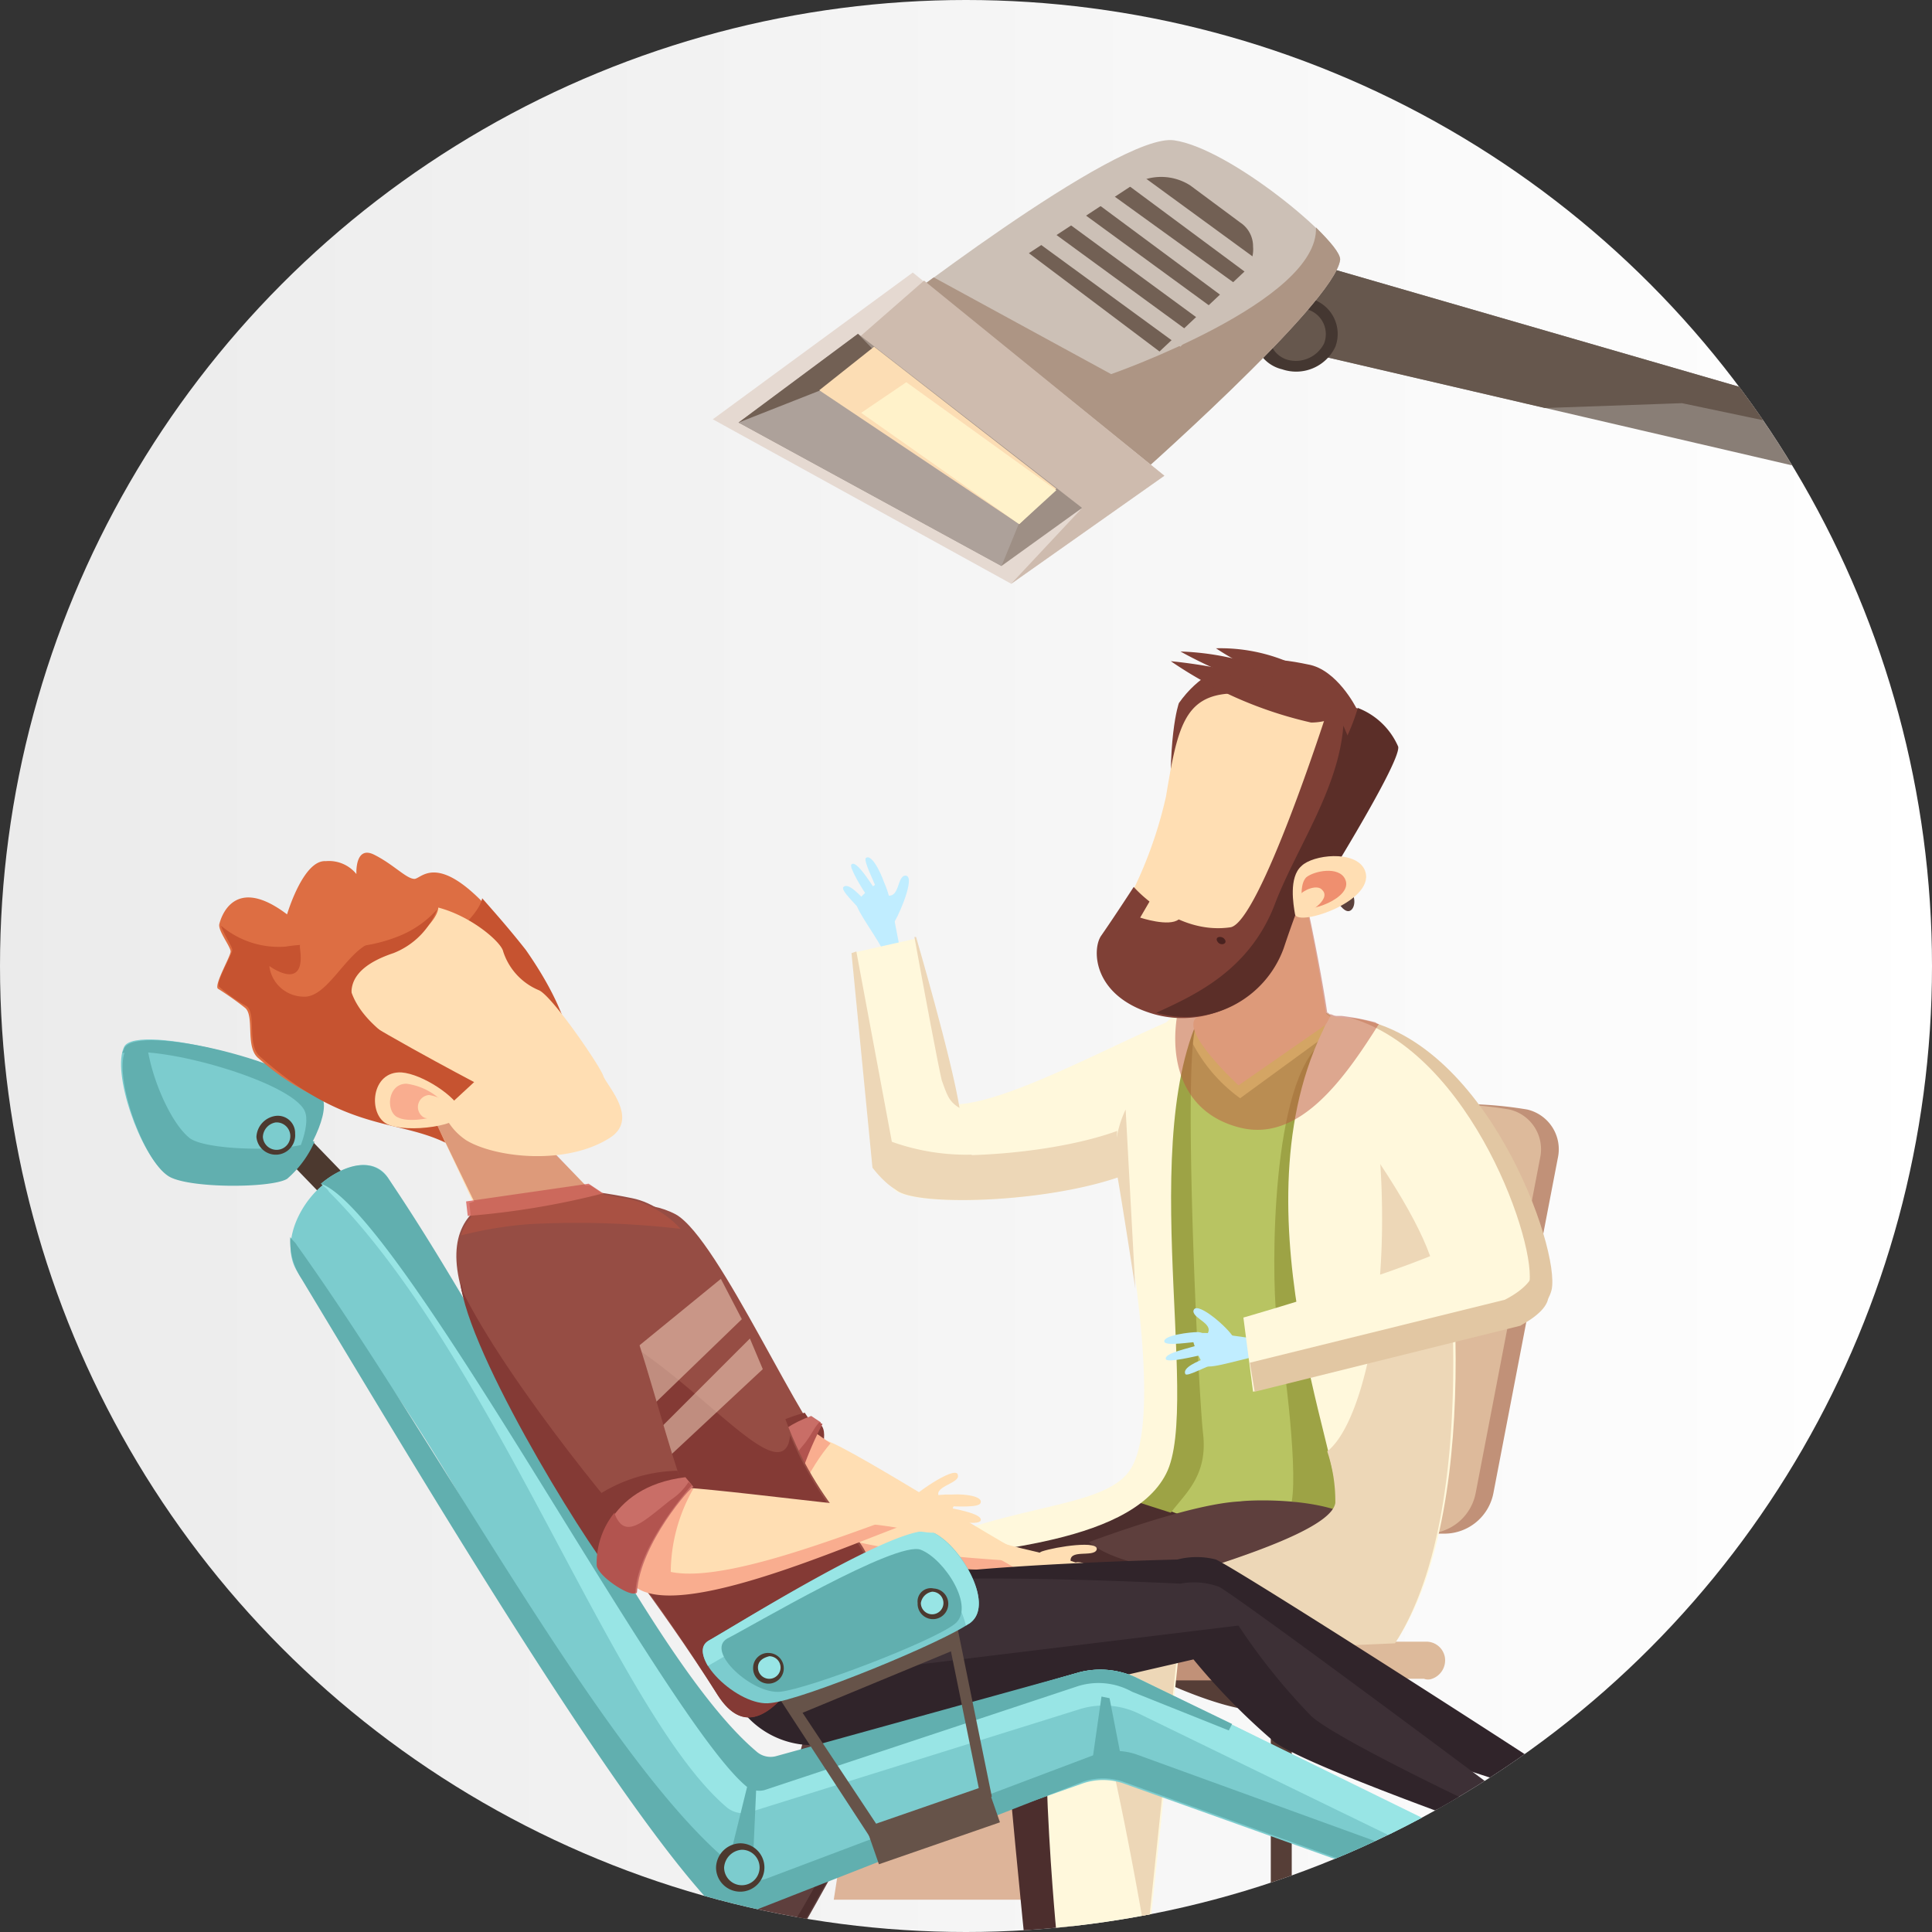 <svg id="dentist" xmlns="http://www.w3.org/2000/svg" xmlns:xlink="http://www.w3.org/1999/xlink" width="116.526" height="116.525" viewBox="0 0 116.526 116.525">
  <rect x="0" y="0" width="116.526" height="116.525" fill="#333333" stroke="none"/>
  <defs>
    <linearGradient id="linear-gradient" x1="0.001" y1="0.5" x2="1" y2="0.5" gradientUnits="objectBoundingBox">
      <stop offset="0" stop-color="#ebebeb"/>
      <stop offset="1" stop-color="#fff"/>
    </linearGradient>
    <clipPath id="clip-path">
      <circle id="Ellipse_1796" data-name="Ellipse 1796" cx="58.263" cy="58.263" r="58.263" transform="translate(0 0)"/>
    </clipPath>
  </defs>
  <circle id="Ellipse_1795" data-name="Ellipse 1795" cx="58.263" cy="58.263" r="58.263" transform="translate(0 0)" fill="url(#linear-gradient)"/>
  <g id="Group_7440" data-name="Group 7440">
    <g id="Group_7439" data-name="Group 7439" clip-path="url(#clip-path)">
      <g id="Group_7426" data-name="Group 7426" transform="translate(42.992 8.447)">
        <path id="Path_46778" data-name="Path 46778" d="M96.8,36.458l49.8,11.575,3.113-2.043L99.329,31.4Z" transform="translate(-66.258 -24.868)" fill="#897e76"/>
        <path id="Path_46779" data-name="Path 46779" d="M96.8,36.458l19.648,4.572,8.268-.292,25,5.252L99.329,31.4Z" transform="translate(-66.258 -24.868)" fill="#66574d"/>
        <path id="Path_46780" data-name="Path 46780" d="M99.1,35.857a2.2,2.2,0,0,0,1.556,2.918,2.613,2.613,0,0,0,3.21-1.362A2.2,2.2,0,0,0,102.31,34.5,2.522,2.522,0,0,0,99.1,35.857Z" transform="translate(-66.317 -24.948)" fill="#443731"/>
        <path id="Path_46781" data-name="Path 46781" d="M100,36.17a1.552,1.552,0,0,0,.973,2.043,1.908,1.908,0,0,0,2.237-.973,1.552,1.552,0,0,0-.973-2.043A1.814,1.814,0,0,0,100,36.17Z" transform="translate(-66.343 -24.97)" fill="#66574d"/>
        <path id="Path_46782" data-name="Path 46782" d="M75.4,35.691S90.087,24.213,93.492,24.7s10.116,6.128,10.019,7.2c-.292,2.626-12.937,13.715-12.937,13.715Z" transform="translate(-65.673 -24.685)" fill="#ccc0b6"/>
        <path id="Path_46783" data-name="Path 46783" d="M102.054,30.1c.195,4.474-12.353,8.851-12.353,8.851L79,33.115c-2.14,1.556-3.5,2.626-3.5,2.626L90.576,45.76s12.645-11.088,12.937-13.715C103.513,31.656,102.929,30.975,102.054,30.1Z" transform="translate(-65.676 -24.833)" fill="#ad9584"/>
        <path id="Path_46784" data-name="Path 46784" d="M65.4,41.751,77.461,32.9,92.635,45.156,83.4,51.673Z" transform="translate(-65.4 -24.909)" fill="#e5d9d1"/>
        <path id="Path_46785" data-name="Path 46785" d="M87.923,47.115,74.5,36.8l3.891-3.4L92.884,45.169l-9.24,6.517Z" transform="translate(-65.649 -24.923)" fill="#cebbae"/>
        <path id="Path_46786" data-name="Path 46786" d="M67,42.05l7.2-5.35L87.72,47.2l-4.863,3.5Z" transform="translate(-65.444 -25.013)" fill="#9e8f85"/>
        <path id="Path_46787" data-name="Path 46787" d="M67,42.05l7.2-5.35,8.268,8.559L80.52,47.3Z" transform="translate(-65.444 -25.013)" fill="#726054"/>
        <path id="Path_46788" data-name="Path 46788" d="M67,42.1l9.143-3.6,8.949,6.809-2.237,5.447Z" transform="translate(-65.444 -25.062)" fill="#ada19a"/>
        <path id="Path_46789" data-name="Path 46789" d="M72,40.126,84.061,48.2,86.3,46.06,75.307,37.5Z" transform="translate(-65.58 -25.035)" fill="#fcddb4"/>
        <path id="Path_46790" data-name="Path 46790" d="M141.9,46.553c-.1,1.07,2.237,2.14,5.252,2.237,3.015.195,5.447-.584,5.544-1.654S150.459,45,147.444,44.9C144.429,44.7,141.9,45.483,141.9,46.553Z" transform="translate(-67.49 -25.236)" fill="#897e76"/>
        <path id="Path_46791" data-name="Path 46791" d="M143.5,46.667c-.1.778,1.556,1.459,3.7,1.556s3.793-.389,3.891-1.167-1.654-1.459-3.7-1.556S143.6,45.889,143.5,46.667Z" transform="translate(-67.534 -25.253)" fill="#564941"/>
        <path id="Path_46792" data-name="Path 46792" d="M145,46.778c0,.486.973.973,2.334.973,1.264.1,2.432-.292,2.432-.778S148.793,46,147.432,46,145,46.292,145,46.778Z" transform="translate(-67.575 -25.267)" fill="#897e76"/>
        <path id="Path_46793" data-name="Path 46793" d="M74.6,41.548l9.532,6.711,2.237-2.043L77.323,39.7Z" transform="translate(-65.651 -25.095)" fill="#fff2ca"/>
        <g id="Group_7425" data-name="Group 7425" transform="translate(19.064 1.571)">
          <path id="Path_46794" data-name="Path 46794" d="M85,31.571,92.879,37.5l4.961-4.669a1.951,1.951,0,0,0,.681-1.654,1.715,1.715,0,0,0-.778-1.459l-3.015-2.237a3.256,3.256,0,0,0-3.5,0Z" transform="translate(-85 -26.318)" fill="#726054"/>
          <path id="Path_46795" data-name="Path 46795" d="M86.181,30.2l-.681.778L94.157,37.3l.681-.778Z" transform="translate(-85.014 -26.407)" fill="#ccc0b6"/>
          <path id="Path_46796" data-name="Path 46796" d="M87.878,28.9l-.778.681L95.854,36l.681-.778Z" transform="translate(-85.057 -26.371)" fill="#ccc0b6"/>
          <path id="Path_46797" data-name="Path 46797" d="M89.481,27.6l-.681.681,8.657,6.42.778-.778Z" transform="translate(-85.104 -26.336)" fill="#ccc0b6"/>
          <path id="Path_46798" data-name="Path 46798" d="M91.181,26.3l-.681.681,8.657,6.42.681-.778Z" transform="translate(-85.15 -26.3)" fill="#ccc0b6"/>
        </g>
        <path id="Path_46799" data-name="Path 46799" d="M131.1,112.284a.689.689,0,1,0,.681-.584A.65.65,0,0,0,131.1,112.284Z" transform="translate(-67.195 -27.063)" fill="#e5d3c7"/>
      </g>
      <g id="Group_7433" data-name="Group 7433" transform="translate(39.199 39.087)">
        <g id="Group_7427" data-name="Group 7427" transform="translate(11.647 12.622)">
          <path id="Path_46800" data-name="Path 46800" d="M75.954,70.7c.486.875.778,3.307,1.07,4.377l-.875.195c-.584-1.264-1.848-2.821-1.848-3.307C74.3,71.769,75.759,70.407,75.954,70.7Z" transform="translate(-73.496 -69.204)" fill="#c0edff"/>
          <path id="Path_46801" data-name="Path 46801" d="M74.569,72.457C74.277,72.068,73.3,71.193,73.5,71c.292-.292.973.486,1.362.875C75.347,72.457,74.569,72.457,74.569,72.457Z" transform="translate(-73.474 -69.211)" fill="#c0edff"/>
          <path id="Path_46802" data-name="Path 46802" d="M75.58,71.144c-.195-.486-.875-1.848-.681-1.945.389-.292,1.07,1.264,1.167,1.751C76.358,71.631,75.58,71.144,75.58,71.144Z" transform="translate(-73.512 -69.163)" fill="#c0edff"/>
          <path id="Path_46803" data-name="Path 46803" d="M76.1,71.467c.875.292.681-1.07,1.167-1.167.681-.1-.195,2.043-.584,2.723S76.1,71.467,76.1,71.467Z" transform="translate(-73.546 -69.194)" fill="#c0edff"/>
          <path id="Path_46804" data-name="Path 46804" d="M74.972,71.544C74.68,71.155,73.8,69.7,74,69.6c.292-.292,1.167,1.167,1.459,1.556C75.847,71.739,74.972,71.544,74.972,71.544Z" transform="translate(-73.487 -69.174)" fill="#c0edff"/>
        </g>
        <path id="Path_46805" data-name="Path 46805" d="M72.9,133.335H88.366L85.058,116.8l-9.629.292Z" transform="translate(-61.812 -57.843)" fill="#ddb499"/>
        <g id="Group_7429" data-name="Group 7429" transform="translate(28.28 27.486)">
          <path id="Path_46806" data-name="Path 46806" d="M94.034,142.567a1.167,1.167,0,1,0-1.167,1.167,1.124,1.124,0,0,0,1.167-1.167Z" transform="translate(-90.606 -86.002)" fill="#563e37"/>
          <path id="Path_46807" data-name="Path 46807" d="M110.534,142.567a1.167,1.167,0,1,0-1.167,1.167,1.183,1.183,0,0,0,1.167-1.167Z" transform="translate(-91.057 -86.002)" fill="#563e37"/>
          <path id="Path_46808" data-name="Path 46808" d="M101.934,142.567a1.167,1.167,0,1,0-1.167,1.167,1.183,1.183,0,0,0,1.167-1.167Z" transform="translate(-90.822 -86.002)" fill="#563e37"/>
          <path id="Path_46809" data-name="Path 46809" d="M100,121.4v17.313l1.264.1V121.4Z" transform="translate(-90.833 -85.455)" fill="#563e37"/>
          <path id="Path_46810" data-name="Path 46810" d="M94.1,141.026h14.2s-4.085-2.626-7.49-2.626C97.407,138.5,94.1,141.026,94.1,141.026Z" transform="translate(-90.671 -85.92)" fill="#563e37"/>
          <path id="Path_46811" data-name="Path 46811" d="M91.9,119.6h17.022a20.584,20.584,0,0,1-9.629,2.432C96.569,122.032,91.9,119.6,91.9,119.6Z" transform="translate(-90.611 -85.406)" fill="#563e37"/>
          <path id="Path_46812" data-name="Path 46812" d="M113.413,107.94a3.018,3.018,0,0,1-2.918,2.432h-8.268a2.738,2.738,0,0,1-2.043-.973,2.6,2.6,0,0,1-.486-2.237l4.085-19.842a2.8,2.8,0,0,1,2.237-2.237,24.055,24.055,0,0,1,9.435-.292,2.461,2.461,0,0,1,1.848,2.918Z" transform="translate(-90.822 -84.445)" fill="#c19178"/>
          <path id="Path_46813" data-name="Path 46813" d="M109.469,120.037a1.18,1.18,0,0,0,.778-1.264,1.133,1.133,0,0,0-1.07-.973H91.572a.947.947,0,0,0-.973.778.992.992,0,0,0,.584,1.167,3.248,3.248,0,0,0,1.459.292h16.341A.674.674,0,0,0,109.469,120.037Z" transform="translate(-90.575 -85.357)" fill="#ddba9b"/>
          <path id="Path_46814" data-name="Path 46814" d="M112.313,107.94a3.018,3.018,0,0,1-2.918,2.432h-8.268a2.738,2.738,0,0,1-2.043-.973,2.6,2.6,0,0,1-.486-2.237l4.085-19.842a2.8,2.8,0,0,1,2.237-2.237,24.055,24.055,0,0,1,9.435-.292,2.461,2.461,0,0,1,1.848,2.918Z" transform="translate(-90.792 -84.445)" fill="#ddba9b"/>
          <g id="Group_7428" data-name="Group 7428" transform="translate(0 32.541)">
            <path id="Path_46815" data-name="Path 46815" d="M109.5,120.2Z" transform="translate(-91.092 -117.963)" fill="#ddca9f"/>
            <path id="Path_46816" data-name="Path 46816" d="M90.6,118.678a.947.947,0,0,1,.973-.778H101.1a.947.947,0,0,0-.973.778.992.992,0,0,0,.584,1.167,3.248,3.248,0,0,0,1.459.292H92.642a3.248,3.248,0,0,1-1.459-.292A.992.992,0,0,1,90.6,118.678Z" transform="translate(-90.575 -117.9)" fill="#c19178"/>
          </g>
        </g>
        <path id="Path_46817" data-name="Path 46817" d="M95.943,78.4c-2.918.292-13.131,6.711-16.438,5.836-2.237-.584-4.377,3.21-2.918,5.155.875,1.264,11.867.875,15.757-1.751C96.429,84.916,101,77.913,95.943,78.4Z" transform="translate(-61.899 -56.792)" fill="#fff8dc"/>
        <path id="Path_46818" data-name="Path 46818" d="M97.5,78.6a16.524,16.524,0,0,1-5.35,6.322c-3.891,2.626-14.59,3.015-15.757,1.848a3.075,3.075,0,0,0,.292,2.626c.875,1.264,11.867.875,15.757-1.751C95.946,85.311,99.74,79.767,97.5,78.6Z" transform="translate(-61.903 -56.798)" fill="#edd7b7"/>
        <path id="Path_46819" data-name="Path 46819" d="M76.389,117.613H93.9c4.377,0,8.268-5.544,7.49-7.295-.584-1.459-6.031-3.891-7.684-2.529a5.027,5.027,0,0,1-3.6,1.167c-4.28.2-14.1,3.988-14.1,3.988Z" transform="translate(-61.896 -57.585)" fill="#4c2e2d"/>
        <path id="Path_46820" data-name="Path 46820" d="M66.655,143.746H61.5s3.793-2.432,4.766-1.848S66.655,143.746,66.655,143.746Z" transform="translate(-61.5 -58.526)" fill="#ddc4ab"/>
        <path id="Path_46821" data-name="Path 46821" d="M72.714,117.282c.389-.973,2.723-4.572,3.307-4.182s1.654,7.295.973,9.921-10.116,18.772-10.116,18.772L66.1,141.6C66,141.6,72.033,119.032,72.714,117.282Z" transform="translate(-61.626 -57.741)" fill="#5e3f3d"/>
        <path id="Path_46822" data-name="Path 46822" d="M105.117,114.454c2.432,1.556,7.879-18.772,2.14-31.32-1.556-3.5-8.462-8.365-12.645-4.474-1.751,1.654-4.28,4.377-2.14,14.4C95,104.824,91.5,108.034,91.5,108.034a63.057,63.057,0,0,1,13.617,6.42Z" transform="translate(-62.32 -56.761)" fill="#b8c462"/>
        <path id="Path_46823" data-name="Path 46823" d="M101.27,108.335c.389-2.237-.584-9.435-.875-10.8S99.811,84.5,102.632,81.1c0,0,3.5,25.192,2.043,28.013Z" transform="translate(-62.558 -56.867)" fill="#9da345"/>
        <path id="Path_46824" data-name="Path 46824" d="M94.7,79.673a9.487,9.487,0,0,0,3.307,4.28l6.128-4.474L101.7,78.7Z" transform="translate(-62.407 -56.801)" fill="#ecf487"/>
        <path id="Path_46825" data-name="Path 46825" d="M93.732,108.972c.875-1.167,2.237-2.237,1.945-4.766S94.413,81.251,95.288,79.5c0,0-1.751-.1-2.14,3.5s.389,20.037-.195,21.593a39.492,39.492,0,0,1-1.654,3.6Z" transform="translate(-62.314 -56.823)" fill="#9da345"/>
        <path id="Path_46826" data-name="Path 46826" d="M76.1,112.027c5.155-.778,14.687-1.07,16.925-5.447,2.237-4.28-2.237-21.885,2.918-29.18,0,0-7.3,2.723-5.642,11.867s1.848,15.076.584,17.022C89.231,108.914,82.617,108.233,76.1,112.027Z" transform="translate(-61.899 -56.766)" fill="#fff8dc"/>
        <path id="Path_46827" data-name="Path 46827" d="M97.923,83.143l5.739-3.988s-4.085-3.5-8.268-.1C94.324,79.836,97.923,83.143,97.923,83.143Z" transform="translate(-62.421 -56.77)" fill="#ffdeb3"/>
        <path id="Path_46828" data-name="Path 46828" d="M103.322,78.945s-1.167-8.17-2.821-12.645L97,67.564v10.6Z" transform="translate(-62.47 -56.462)" fill="#ffdeb3"/>
        <path id="Path_46829" data-name="Path 46829" d="M85.484,117.269h15.757a4.714,4.714,0,0,0,4.572-5.933c-1.07-2.626-7.49-2.334-8.073-2.237-3.988.195-12.839,3.891-12.839,3.891Z" transform="translate(-62.139 -57.631)" fill="#5e3f3d"/>
        <path id="Path_46830" data-name="Path 46830" d="M88.585,111.6c1.556,1.362,5.642,2.14,10.408,1.751a30.027,30.027,0,0,0,7-1.556c.486,1.945-.778,6.031-4.669,6.031H84.986l-.486-4.669C84.6,113.156,86.348,112.378,88.585,111.6Z" transform="translate(-62.129 -57.701)" fill="#4c2e2d"/>
        <path id="Path_46831" data-name="Path 46831" d="M83.1,117.282c.1-.973,1.07-4.572,1.751-4.182.778.389,4.28,7.295,4.572,9.921.195,2.626-3.21,18.772-3.21,18.772l-.875-.2C85.24,141.6,83,119.032,83.1,117.282Z" transform="translate(-62.09 -57.741)" fill="#4c2e2d"/>
        <path id="Path_46832" data-name="Path 46832" d="M74,75.075l1.654,12.742s.681,1.556,1.654,1.654,3.5-.973,3.7-2.043S77.891,74.2,77.891,74.2Z" transform="translate(-61.842 -56.678)" fill="#fff8dc"/>
        <path id="Path_46833" data-name="Path 46833" d="M94.075,117.42l-1.848,17.508-5.544-.681s-1.751-18.189.584-19.259,15.952-4.182,16.341-6.614S97.09,89.991,103.218,79c0,0,4.182.584,5.836,5.933,1.654,5.447,3.5,23.344-1.751,31.612Z" transform="translate(-62.171 -56.809)" fill="#fff8dc"/>
        <path id="Path_46834" data-name="Path 46834" d="M108.988,84.944a8.763,8.763,0,0,0-4.474-5.544c1.167,2.626,1.848,6.906,1.848,11.866,0,6.809-1.459,12.547-3.307,14.006a9.475,9.475,0,0,1,.486,3.113c-.389,2.432-14.006,5.544-16.341,6.614,2.14,2.821,4.961,19.94,4.961,19.94l1.848-17.508,13.131-.584C112.49,108.58,110.544,90.294,108.988,84.944Z" transform="translate(-62.202 -56.82)" fill="#edd7b7"/>
        <path id="Path_46835" data-name="Path 46835" d="M116.525,95.441c.681-2.432-3.7-15.854-12.256-16.341-1.654-.1-1.654,3.015,1.362,7.295s4.474,7.295,4.474,9.046C110.1,96.8,115.649,98.456,116.525,95.441Z" transform="translate(-62.638 -56.812)" fill="#fff8dc"/>
        <g id="Group_7430" data-name="Group 7430" transform="translate(31.024 39.814)">
          <path id="Path_46836" data-name="Path 46836" d="M95.2,98.7c.973-.195,3.307.292,4.474.389l-.1.875c-1.362.195-3.21.875-3.7.681C95.685,100.547,94.906,98.8,95.2,98.7Z" transform="translate(-93.443 -97.16)" fill="#c0edff"/>
          <path id="Path_46837" data-name="Path 46837" d="M96.45,100.587c-.486.1-1.654.778-1.751.584-.195-.389.778-.778,1.264-.973C96.742,99.906,96.45,100.587,96.45,100.587Z" transform="translate(-93.431 -97.201)" fill="#c0edff"/>
          <path id="Path_46838" data-name="Path 46838" d="M95.54,99.184c-.486,0-2.043.292-2.14,0-.1-.389,1.556-.584,2.043-.584C96.221,98.7,95.54,99.184,95.54,99.184Z" transform="translate(-93.396 -97.159)" fill="#c0edff"/>
          <path id="Path_46839" data-name="Path 46839" d="M95.978,98.754c.584-.681-.778-.973-.778-1.459.1-.681,1.848.778,2.334,1.459C98.118,99.338,95.978,98.754,95.978,98.754Z" transform="translate(-93.445 -97.118)" fill="#c0edff"/>
          <path id="Path_46840" data-name="Path 46840" d="M95.737,99.983c-.486.1-2.043.486-2.237.292-.195-.389,1.459-.681,1.945-.875C96.223,99.2,95.737,99.983,95.737,99.983Z" transform="translate(-93.398 -97.18)" fill="#c0edff"/>
        </g>
        <path id="Path_46841" data-name="Path 46841" d="M98.884,102.03l15.757-4.28s1.945-.875,1.751-1.945-3.7-4.182-4.474-3.21c-1.07,1.362-13.617,4.961-13.617,4.961Z" transform="translate(-62.506 -57.176)" fill="#fff8dc"/>
        <g id="Group_7431" data-name="Group 7431" transform="translate(12.158 17.425)">
          <path id="Path_46842" data-name="Path 46842" d="M80.623,84.41C80.137,81.395,78,74.1,78,74.1h-.1c.584,3.21,1.459,7.879,1.654,8.657C79.845,83.535,79.943,84.021,80.623,84.41Z" transform="translate(-74.107 -74.1)" fill="#edd7b7"/>
          <path id="Path_46843" data-name="Path 46843" d="M81.2,87.256a13.4,13.4,0,0,1-4.766-.778L74.292,75,74,75.1l1.264,12.936s1.07,1.459,2.043,1.556S83.24,88.131,81.2,87.256Z" transform="translate(-74 -74.125)" fill="#edd7b7"/>
        </g>
        <path id="Path_46844" data-name="Path 46844" d="M91.566,95.6l-.584-10.8a6.371,6.371,0,0,0-.486,4.085C90.885,91.122,91.566,95.6,91.566,95.6Z" transform="translate(-62.289 -56.968)" fill="#edd7b7"/>
        <path id="Path_46845" data-name="Path 46845" d="M76.021,113.1c-.195-.195-.681.195-1.07.778,1.167,1.654,1.556,4.669.292,9.435-1.654,6.225-5.642,13.52-8.462,15.465-.486,1.654-.681,2.723-.681,2.723l.778.2s9.338-16.146,10.116-18.772C77.675,120.394,76.6,113.585,76.021,113.1Z" transform="translate(-61.626 -57.74)" fill="#4c2e2d"/>
        <path id="Path_46846" data-name="Path 46846" d="M116.694,96.162a4.959,4.959,0,0,0-.875-1.362c-.1.973-1.751,1.751-1.751,1.751L98.7,100.344l.292,1.751,16.049-3.988C114.944,98.107,116.889,97.232,116.694,96.162Z" transform="translate(-62.517 -57.241)" fill="#e2c7a3"/>
        <path id="Path_46847" data-name="Path 46847" d="M104.9,79.1c7.392,2.14,11.38,13.909,10.8,16.146-.389,1.459-1.945,1.751-3.4,1.654,1.848.584,4.28.486,4.766-1.362C117.642,93.106,113.07,80.073,104.9,79.1Z" transform="translate(-62.686 -56.812)" fill="#e2c7a3"/>
        <path id="Path_46848" data-name="Path 46848" d="M97.893,85.438c3.6.973,6.322-2.821,8.462-6.225a.34.34,0,0,1-.195-.1h0a15.1,15.1,0,0,0-2.043-.389h-.292c-.195,0-.292-.1-.389-.1s-.1-.1-.195-.1C103.048,77.17,102.27,72.7,101.3,69a20.341,20.341,0,0,0-4.28,3.307V77.17c-.195.1-.486.1-.681.195a.209.209,0,0,1,.2-.195A8.594,8.594,0,0,0,94.2,78.629C93.71,81.547,94.586,84.563,97.893,85.438Z" transform="translate(-62.39 -56.536)" fill="#bc5642" opacity="0.5"/>
        <g id="Group_7432" data-name="Group 7432" transform="translate(26.952)">
          <path id="Path_46849" data-name="Path 46849" d="M102.165,71.781s5.447-8.559,5.252-9.629c-.195-.973-1.945-2.237-2.432-2.334,0,0-1.167-2.334-2.918-2.626-1.848-.389-5.447-.973-7.781,2.334,0,0-.778,2.14-.389,7.879C94.189,73.046,102.165,71.781,102.165,71.781Z" transform="translate(-89.335 -56.205)" fill="#7f4036"/>
          <path id="Path_46850" data-name="Path 46850" d="M103.94,62.623a13.52,13.52,0,0,0,1.167-2.723,4.353,4.353,0,0,1,2.432,2.334c.195.973-5.252,9.629-5.252,9.629s-5.544.875-7.587-2.043C97.813,69.724,101.606,67,103.94,62.623Z" transform="translate(-89.36 -56.287)" fill="#5b2e28"/>
          <path id="Path_46851" data-name="Path 46851" d="M90.2,73.1a25.8,25.8,0,0,0,3.21-7.879C94.091,61.139,94.48,59.1,97.4,59c3.015-.1,7.3-.389,5.933,5.641S96.62,76.312,96.62,76.312Z" transform="translate(-89.237 -56.262)" fill="#ffdeb3"/>
          <path id="Path_46852" data-name="Path 46852" d="M91.437,70.7s-1.07,1.654-1.945,2.918c-.584.778-.584,3.7,3.21,4.766a6.267,6.267,0,0,0,7.587-3.988c.973-2.626,2.14-5.739,2.626-5.739.584,0,1.654-5.35,1.654-5.35L103.11,60.1s-4.085,12.742-5.836,13.034C93.966,73.62,91.437,70.7,91.437,70.7Z" transform="translate(-89.21 -56.293)" fill="#7f4036"/>
          <path id="Path_46853" data-name="Path 46853" d="M100,71.894c1.264-3.4,3.891-7,4.182-10.894l.875,2.043s-1.264,5.739-1.848,5.739-1.751,3.015-2.626,5.641a6.293,6.293,0,0,1-7.683,3.89C95.234,77.243,98.444,75.784,100,71.894Z" transform="translate(-89.31 -56.317)" fill="#5b2e28"/>
          <path id="Path_46854" data-name="Path 46854" d="M102.262,60.7A24.517,24.517,0,0,1,93.8,57a31.083,31.083,0,0,1,7.879,1.848C105.18,60.307,103.138,60.7,102.262,60.7Z" transform="translate(-89.335 -56.208)" fill="#7f4036"/>
          <path id="Path_46855" data-name="Path 46855" d="M103.154,59.415A26.7,26.7,0,0,1,94.4,56.4a16.322,16.322,0,0,1,5.544,1.167C103.543,58.734,104.029,59.415,103.154,59.415Z" transform="translate(-89.351 -56.192)" fill="#7f4036"/>
          <path id="Path_46856" data-name="Path 46856" d="M103.506,58.826A16.76,16.76,0,0,1,96.6,56.2a10.521,10.521,0,0,1,4.474.875C103.992,58.242,104.284,58.826,103.506,58.826Z" transform="translate(-89.411 -56.186)" fill="#7f4036"/>
          <path id="Path_46857" data-name="Path 46857" d="M95.013,67.4,91.9,72.75s1.751.584,2.334.1C94.818,72.263,95.013,67.4,95.013,67.4Z" transform="translate(-89.283 -56.492)" fill="#ffdeb3"/>
          <path id="Path_46858" data-name="Path 46858" d="M104.2,71.983s.292.486.584.486.486-.486.292-.973C105.075,71.01,104.2,71.983,104.2,71.983Z" transform="translate(-89.619 -56.601)" fill="#5b413c"/>
          <path id="Path_46859" data-name="Path 46859" d="M101.5,72.6c.195.778,5.058-.875,4.182-2.723-.584-1.167-3.113-.875-3.793-.195C101.107,70.364,101.4,72.018,101.5,72.6Z" transform="translate(-89.542 -56.538)" fill="#ffdeb3"/>
          <path id="Path_46860" data-name="Path 46860" d="M102,72.14c.1.486,3.113-.486,2.529-1.654-.389-.778-1.848-.486-2.334-.1C101.8,70.778,101.9,71.751,102,72.14Z" transform="translate(-89.557 -56.563)" fill="#ef8f6f"/>
          <path id="Path_46861" data-name="Path 46861" d="M101.993,72.557c.1.195,1.751-.778,1.167-1.362-.292-.389-1.167,0-1.362.292S101.9,72.363,101.993,72.557Z" transform="translate(-89.552 -56.592)" fill="#ffdeb3"/>
          <path id="Path_46862" data-name="Path 46862" d="M96.7,74.392c.195.292.681.1.389-.195C96.893,74,96.5,74.1,96.7,74.392Z" transform="translate(-89.413 -56.675)" fill="#49221f"/>
        </g>
        <path id="Path_46863" data-name="Path 46863" d="M86.155,143.746H81s3.793-2.432,4.766-1.848C86.836,142.481,86.155,143.746,86.155,143.746Z" transform="translate(-62.033 -58.526)" fill="#ddc4ab"/>
      </g>
      <g id="Group_7438" data-name="Group 7438" transform="translate(7.299 51.432)">
        <g id="Group_7435" data-name="Group 7435" transform="translate(25.673 21.242)">
          <path id="Path_46864" data-name="Path 46864" d="M72.167,105.661c.195-.681.1-1.264-.195-1.362s-.681.389-.875,1.07-.1,1.264.195,1.362C71.681,106.731,72.07,106.245,72.167,105.661Z" transform="translate(-55.533 -91.087)" fill="#843a35"/>
          <path id="Path_46865" data-name="Path 46865" d="M70.967,110.461c.195-.681.1-1.264-.195-1.362s-.681.389-.875,1.07-.1,1.264.195,1.362S70.773,111.142,70.967,110.461Z" transform="translate(-55.5 -91.218)" fill="#843a35"/>
          <path id="Path_46866" data-name="Path 46866" d="M62.881,91.284c2.626,1.459,7.781,13.423,9.629,14.687,1.945,1.362-2.723,4.863-4.085,4.182S55.392,98,55.1,94.2C55,92.548,59.38,89.436,62.881,91.284Z" transform="translate(-55.098 -90.716)" fill="#964d44"/>
          <path id="Path_46867" data-name="Path 46867" d="M66,106.713a9.909,9.909,0,0,1,4.961-3.113l.389.584-3.015,4.085Z" transform="translate(-55.396 -91.068)" fill="#843a35"/>
          <path id="Path_46868" data-name="Path 46868" d="M70.282,108.534c-1.264-.486-10.991-8.073-14.882-13.034,1.945,4.572,11.867,14.493,13.034,15.174,1.07.584,4.28-1.848,4.474-3.5C72.033,108.145,70.963,108.825,70.282,108.534Z" transform="translate(-55.107 -90.847)" fill="#843a35"/>
          <path id="Path_46869" data-name="Path 46869" d="M72.278,105.3c-1.945-.778-5.642,1.362-3.891,4.572,1.751,3.307,14.493,3.113,17.411,3.5l-.486-.681C83.95,112.3,74.223,105.976,72.278,105.3Z" transform="translate(-55.449 -91.11)" fill="#ffdeb3"/>
          <path id="Path_46870" data-name="Path 46870" d="M69.741,109.188a3.04,3.04,0,0,1,.875-3.988c-1.848.389-3.891,2.237-2.529,4.766,1.751,3.307,14.785,3.015,17.605,3.4l-.486-.681C80.635,112.4,71.2,111.911,69.741,109.188Z" transform="translate(-55.441 -91.112)" fill="#f9ad8f"/>
          <path id="Path_46871" data-name="Path 46871" d="M70.245,110.441c-.195-.875,1.07-3.5,2.334-4.961l-.973-.681L68.3,109.177Z" transform="translate(-55.459 -91.101)" fill="#f9ad8f"/>
          <path id="Path_46872" data-name="Path 46872" d="M70.121,111.29c.1.486-2.334-.292-2.626-1.07-.389-.681-.584-4.766,3.891-6.42l.584.389C71.969,104.286,69.635,108.372,70.121,111.29Z" transform="translate(-55.432 -91.074)" fill="#c96e67"/>
          <path id="Path_46873" data-name="Path 46873" d="M71,105.464c-1.07,1.264-1.751,2.529-2.626,2.043a1,1,0,0,1-.486-.584,4.574,4.574,0,0,0-.292,3.307c.389.681,2.723,1.556,2.626,1.07-.389-2.918,1.848-7,1.848-7l-.195-.1C71.583,104.492,71.388,104.978,71,105.464Z" transform="translate(-55.435 -91.085)" fill="#b2544f"/>
          <g id="Group_7434" data-name="Group 7434" transform="translate(27.139 20.41)">
            <path id="Path_46874" data-name="Path 46874" d="M88.447,113.159c-.973-.584-3.891-1.07-5.058-1.459l-.389.875c1.459.681,3.113,2.14,3.7,2.237C86.793,114.813,88.739,113.354,88.447,113.159Z" transform="translate(-83 -111.7)" fill="#ffdeb3"/>
            <path id="Path_46875" data-name="Path 46875" d="M86.4,114.687c.486.292,1.556,1.264,1.751,1.07.389-.292-.584-.973-1.07-1.362C86.5,113.909,86.4,114.687,86.4,114.687Z" transform="translate(-83.093 -111.769)" fill="#ffdeb3"/>
            <path id="Path_46876" data-name="Path 46876" d="M87.9,113.483c.486.195,1.751.973,1.945.681.389-.389-1.07-1.07-1.556-1.264C87.41,112.7,87.9,113.483,87.9,113.483Z" transform="translate(-83.13 -111.732)" fill="#ffdeb3"/>
            <path id="Path_46877" data-name="Path 46877" d="M87.546,112.87c-.195-.875,1.362-.292,1.556-.778.195-.584-2.432-.195-3.307.1C84.92,112.578,87.546,112.87,87.546,112.87Z" transform="translate(-83.071 -111.702)" fill="#ffdeb3"/>
            <path id="Path_46878" data-name="Path 46878" d="M87.3,114.185c.486.292,1.751,1.264,1.945,1.07.389-.292-.875-1.167-1.362-1.459C87.2,113.31,87.3,114.185,87.3,114.185Z" transform="translate(-83.117 -111.753)" fill="#ffdeb3"/>
          </g>
        </g>
        <rect id="Rectangle_3995" data-name="Rectangle 3995" width="1.848" height="5.544" transform="matrix(0.719, -0.695, 0.695, 0.719, 8.962, 17.399)" fill="#4c392f"/>
        <path id="Path_46879" data-name="Path 46879" d="M31.424,88.572c1.07.778,6.225.778,7.2.195,1.07-.584,2.529-3.6,1.945-4.766-.875-2.043-10.894-4.572-11.672-3.113C28.116,82.444,29.867,87.4,31.424,88.572Z" transform="translate(-28.704 -69.194)" fill="#7cccce"/>
        <path id="Path_46880" data-name="Path 46880" d="M40.083,86.631c-.875.584-6.031.584-7.2-.195-1.167-.875-2.432-3.793-2.626-5.836-.681,0-1.167.195-1.264.486-.778,1.459.973,6.517,2.529,7.587,1.07.778,6.225.778,7.2.195a6.315,6.315,0,0,0,1.654-2.237C40.18,86.533,40.083,86.631,40.083,86.631Z" transform="translate(-28.706 -69.198)" fill="#61afaf"/>
        <path id="Path_46881" data-name="Path 46881" d="M40.861,84c-.875-2.043-11.186-4.572-11.964-3.015,0,.1-.1.195-.1.292,2.432-.486,10.213,1.751,10.991,3.5.389.875-.486,3.015-1.362,4.085.1,0,.1,0,.195-.1C39.6,88.184,41.347,85.072,40.861,84Z" transform="translate(-28.706 -69.195)" fill="#61afaf"/>
        <path id="Path_46882" data-name="Path 46882" d="M37.1,86.464a1.171,1.171,0,0,0,2.334-.2,1.044,1.044,0,0,0-1.167-1.07A1.343,1.343,0,0,0,37.1,86.464Z" transform="translate(-28.933 -69.323)" fill="#4c392f"/>
        <path id="Path_46883" data-name="Path 46883" d="M37.5,86.475a.828.828,0,1,0,.778-.875.922.922,0,0,0-.778.875Z" transform="translate(-28.944 -69.335)" fill="#7cccce"/>
        <path id="Path_46884" data-name="Path 46884" d="M51.527,86.5c-3.5-2.626-8.462,0-14.4-5.252-.778-.681-.195-2.529-.778-3.015A19.047,19.047,0,0,0,34.7,77.07c-.2-.292.778-1.945.778-2.237s-.778-1.264-.681-1.654.875-3.015,4.085-.584c0,0,.973-3.307,2.334-3.21a2.129,2.129,0,0,1,1.848.778s-.1-1.751,1.07-1.167,1.945,1.459,2.432,1.459,1.751-2.334,6.614,4.474C61.253,86.407,51.818,86.7,51.527,86.5Z" transform="translate(-28.867 -68.878)" fill="#dd6e43"/>
        <path id="Path_46885" data-name="Path 46885" d="M50.653,71.7c-.195.973-1.654,2.043-2.237,2.918-2.529,3.4-4.28-.875-9.629,0A5.385,5.385,0,0,1,34.9,73.354c.1.389.681,1.264.681,1.459,0,.292-1.07,2.043-.778,2.237a9.27,9.27,0,0,0,1.654,1.167c.584.486,0,2.334.778,3.015,5.933,5.252,9.046,3.4,12.547,6.031.389.292,11.38-1.167,3.5-12.45C52.209,73.451,51.334,72.478,50.653,71.7Z" transform="translate(-28.869 -68.955)" fill="#c65330"/>
        <path id="Path_46886" data-name="Path 46886" d="M95.774,112.7a4.671,4.671,0,0,0-2.334,0c-4.182.1-14.2.486-17.8,1.362-.681.195-9.727,3.4-9.24,5.739.486,1.848,2.821,4.474,7.392,3.015l21.01-6.128a46.659,46.659,0,0,0,5.252,4.669c2.237,1.459,17.411,6.128,17.411,6.128l.195-.875C117.854,126.6,97.428,113.474,95.774,112.7Z" transform="translate(-29.733 -70.071)" fill="#30242a"/>
        <path id="Path_46887" data-name="Path 46887" d="M95.961,114.386a4.379,4.379,0,0,0-2.334-.195c-4.182-.195-14.3-.584-17.9,0-.681.1-10.019,2.626-9.629,5.058.292,1.848,2.432,4.669,7.2,3.6l21.5-4.474a41.128,41.128,0,0,0,4.961,5.058c2.14,1.654,17.022,7.392,17.022,7.392l.292-.875C117.068,129.851,97.517,115.261,95.961,114.386Z" transform="translate(-29.725 -70.108)" fill="#3d3036"/>
        <path id="Path_46888" data-name="Path 46888" d="M101.5,122.244a37.542,37.542,0,0,1-4.377-5.447L74.757,119.52a5.364,5.364,0,0,1-5.836-2.821c-1.654.778-2.918,1.751-2.821,2.626a5.369,5.369,0,0,0,6.809,4.474l21.5-4.961a39.55,39.55,0,0,0,4.863,4.961c2.14,1.654,17.411,6.906,17.411,6.906l.195-.584C113.08,128.469,103.061,123.7,101.5,122.244Z" transform="translate(-29.725 -70.185)" fill="#30242a"/>
        <path id="Path_46889" data-name="Path 46889" d="M65.257,120.242c-7.392-11.575-13.423-16.535-15.466-24.511-1.751-6.42,4.669-6.614,10.31-5.447,2.432.486,5.642,3.5,9.24,13.325,2.237,6.128,5.933,7.781,4.766,9.143C71.871,115.476,68.37,125.106,65.257,120.242Z" transform="translate(-29.272 -69.448)" fill="#964d44"/>
        <path id="Path_46890" data-name="Path 46890" d="M69.642,104.74a4.213,4.213,0,0,1-.1.486c-.973,2.626-6.614-5.252-12.256-7.392-3.4-1.264-7.781-3.21-7.49-1.945,2.14,7.976,8.17,12.839,15.466,24.511,3.113,4.863,6.614-4.669,8.754-7.392C75.089,111.646,71.879,110.187,69.642,104.74Z" transform="translate(-29.28 -69.605)" fill="#843a35"/>
        <path id="Path_46891" data-name="Path 46891" d="M59.9,100.066,65.736,95.3,67,97.732l-5.836,5.641Z" transform="translate(-29.556 -69.6)" fill="#fce1ca" opacity="0.5"/>
        <path id="Path_46892" data-name="Path 46892" d="M62,104.544,67.544,99l.778,1.848-5.739,5.35Z" transform="translate(-29.614 -69.701)" fill="#fce1ca" opacity="0.5"/>
        <path id="Path_46893" data-name="Path 46893" d="M47.2,83.4l3.5,7.49,6.906-1.167L52.55,84.567Z" transform="translate(-29.209 -69.275)" fill="#ffdeb3"/>
        <g id="Group_7436" data-name="Group 7436" transform="translate(10.191 18.834)">
          <path id="Path_46894" data-name="Path 46894" d="M39.979,95.119c9.629,9.629,17.216,30.25,24.706,36.767a2.409,2.409,0,0,0,2.723.584l19.551-6.906a3.76,3.76,0,0,1,2.529,0l25.29,9.046a.933.933,0,0,0,.875-.2,2.256,2.256,0,0,0,.584-1.945,1.241,1.241,0,0,0-.486-.681L90.169,119.144a5.113,5.113,0,0,0-3.4-.292L68.575,124.1a1.278,1.278,0,0,1-1.167-.292c-6.225-5.252-16.146-22.177-22.858-34.141C42.6,86.267,37.255,92.4,39.979,95.119Z" transform="translate(-39.182 -88.252)" fill="#7cccce"/>
          <path id="Path_46895" data-name="Path 46895" d="M90.265,123.923a3.76,3.76,0,0,0-2.529,0l-19.843,7.49c-1.167.389-1.459-.292-2.432-1.167-7.587-6.517-17.314-25.1-25.873-37.059-.1-.195-.292-.292-.389-.486a4.156,4.156,0,0,0,.681,2.529c6.517,10.8,18.092,30.347,24.414,37.35a3.106,3.106,0,0,0,3.307.584l19.356-7.587a3.76,3.76,0,0,1,2.529,0l25.29,9.046a.933.933,0,0,0,.875-.2,2.319,2.319,0,0,0,.584-1.07Z" transform="translate(-39.181 -88.362)" fill="#61afaf"/>
          <path id="Path_46896" data-name="Path 46896" d="M41.586,89.855C51.6,99.873,58.9,121.369,65.611,127.01a1.548,1.548,0,0,0,1.264.292l19.94-6.225a4.872,4.872,0,0,1,3.7.292L115.9,133.722a2.339,2.339,0,0,0,.195-1.459,1.24,1.24,0,0,0-.486-.681L90.22,119.132a5.113,5.113,0,0,0-3.4-.292l-18.189,5.252a1.278,1.278,0,0,1-1.167-.292C61.239,118.548,52,100.456,45.19,89.076c-.875-1.459-2.821-.778-4.085.292C41.295,89.563,41.489,89.66,41.586,89.855Z" transform="translate(-39.233 -88.24)" fill="#98e5e5"/>
          <path id="Path_46897" data-name="Path 46897" d="M96.056,121.953l-5.836-2.821a5.113,5.113,0,0,0-3.4-.292L68.529,123.9a1.278,1.278,0,0,1-1.167-.292c-6.225-5.252-14.59-23.344-22.177-34.53-.973-1.459-2.821-.778-4.085.292,4.766,1.654,20.523,31.9,25.581,36.28a1.278,1.278,0,0,0,1.167.292l18.773-6.225a4.165,4.165,0,0,1,3.4.292l5.836,2.334Z" transform="translate(-39.233 -88.24)" fill="#61afaf"/>
          <path id="Path_46898" data-name="Path 46898" d="M82.2,126.7l-7.3,2.529.778,2.237,7.3-2.529Z" transform="translate(-40.157 -89.292)" fill="#665349"/>
          <path id="Path_46899" data-name="Path 46899" d="M69.681,120.3,69,120.5l6.031,9.24.778-.2Z" transform="translate(-39.996 -89.117)" fill="#665349"/>
          <path id="Path_46900" data-name="Path 46900" d="M79.8,116.586l.584-.486,2.237,10.991-.584.486Z" transform="translate(-40.291 -89.002)" fill="#665349"/>
          <path id="Path_46901" data-name="Path 46901" d="M79.629,117.2,70,121.188l.486,1.07,9.629-3.988Z" transform="translate(-40.023 -89.032)" fill="#665349"/>
          <path id="Path_46902" data-name="Path 46902" d="M68.885,121.309c-1.945.292-5.252-2.918-3.7-3.793s11.769-7.2,13.423-6.517,3.793,4.28,2.334,5.447C79.39,117.613,70.83,121.114,68.885,121.309Z" transform="translate(-39.881 -88.861)" fill="#7cccce"/>
          <path id="Path_46903" data-name="Path 46903" d="M78.611,111c-1.654-.778-11.867,5.641-13.423,6.517-.584.292-.486.875-.1,1.556,2.723-1.556,11.283-6.809,12.839-6.128a6.049,6.049,0,0,1,2.723,3.7c.1-.1.2-.1.292-.195C82.4,115.278,80.265,111.776,78.611,111Z" transform="translate(-39.88 -88.861)" fill="#98e5e5"/>
          <path id="Path_46904" data-name="Path 46904" d="M69.5,120.658c-1.654.195-4.572-2.432-3.21-3.21,1.362-.681,10.213-5.933,11.672-5.35s3.307,3.5,2.043,4.474C78.643,117.643,71.251,120.464,69.5,120.658Z" transform="translate(-39.912 -88.891)" fill="#61afaf"/>
          <path id="Path_46905" data-name="Path 46905" d="M67.9,119.375a.925.925,0,1,0,.973-.875.9.9,0,0,0-.973.875Z" transform="translate(-39.966 -89.068)" fill="#4c392f"/>
          <path id="Path_46906" data-name="Path 46906" d="M68.2,119.381a.681.681,0,1,0,.681-.681C68.492,118.8,68.2,118.992,68.2,119.381Z" transform="translate(-39.974 -89.073)" fill="#98e5e5"/>
          <path id="Path_46907" data-name="Path 46907" d="M78.1,115.375a.925.925,0,1,0,.973-.875.8.8,0,0,0-.973.875Z" transform="translate(-40.244 -88.958)" fill="#4c392f"/>
          <path id="Path_46908" data-name="Path 46908" d="M78.3,115.381a.681.681,0,1,0,.681-.681.819.819,0,0,0-.681.681Z" transform="translate(-40.25 -88.964)" fill="#98e5e5"/>
          <path id="Path_46909" data-name="Path 46909" d="M89.97,121.3l-.486-.1-.584,4.085h1.848Z" transform="translate(-40.539 -89.141)" fill="#61afaf"/>
          <path id="Path_46910" data-name="Path 46910" d="M68.04,126.695l-.486-.195L65.9,133.211h1.848Z" transform="translate(-39.911 -89.286)" fill="#61afaf"/>
          <path id="Path_46911" data-name="Path 46911" d="M65.6,131.759a1.459,1.459,0,1,0,1.459-1.459,1.5,1.5,0,0,0-1.459,1.459Z" transform="translate(-39.903 -89.39)" fill="#4c392f"/>
          <path id="Path_46912" data-name="Path 46912" d="M66.1,131.77a1.07,1.07,0,1,0,1.07-1.07A1.15,1.15,0,0,0,66.1,131.77Z" transform="translate(-39.916 -89.401)" fill="#7cccce"/>
        </g>
        <path id="Path_46913" data-name="Path 46913" d="M57.97,93.465c2.237,1.945,4.669,14.784,6.225,16.438,1.556,1.751-3.7,4.182-4.863,3.21S49.313,98.425,49.8,94.632C49.994,92.881,54.955,90.839,57.97,93.465Z" transform="translate(-29.28 -69.515)" fill="#964d44"/>
        <path id="Path_46914" data-name="Path 46914" d="M57.6,109.145a9.163,9.163,0,0,1,5.447-1.945l.292.681-3.793,3.4Z" transform="translate(-29.493 -69.925)" fill="#843a35"/>
        <path id="Path_46915" data-name="Path 46915" d="M61.472,111.852c-1.07-.778-8.949-10.31-11.672-15.952.875,4.863,8.365,16.73,9.435,17.6.875.778,4.572-.875,5.155-2.432C63.223,111.852,61.958,112.241,61.472,111.852Z" transform="translate(-29.28 -69.616)" fill="#843a35"/>
        <path id="Path_46916" data-name="Path 46916" d="M62.316,108.2c-2.043.1-4.572,3.5-1.654,5.836,2.918,2.237,14.493-3.21,17.314-3.988l-.778-.486C75.837,109.756,64.359,108.1,62.316,108.2Z" transform="translate(-29.541 -69.952)" fill="#ffdeb3"/>
        <path id="Path_46917" data-name="Path 46917" d="M62.729,113.841a10.241,10.241,0,0,1,1.362-5.544l-.681-.1-3.21,4.377Z" transform="translate(-29.564 -69.952)" fill="#f9ad8f"/>
        <path id="Path_46918" data-name="Path 46918" d="M61.633,112.888a2.894,2.894,0,0,1-.778-3.988c-1.556,1.167-2.529,3.7-.292,5.35,2.918,2.237,14.687-3.4,17.508-4.182l-.778-.389C72.819,111.234,64.065,114.833,61.633,112.888Z" transform="translate(-29.538 -69.972)" fill="#f9ad8f"/>
        <path id="Path_46919" data-name="Path 46919" d="M60.634,114.506c0,.486-2.14-.778-2.334-1.556s.389-4.766,5.252-5.35l.486.584C63.941,108.086,60.828,111.588,60.634,114.506Z" transform="translate(-29.512 -69.936)" fill="#c96e67"/>
        <path id="Path_46920" data-name="Path 46920" d="M62.674,108.97c-1.362,1.07-2.334,2.043-3.015,1.459a1.568,1.568,0,0,1-.389-.681,4.841,4.841,0,0,0-1.07,3.21c.195.778,2.334,2.043,2.334,1.556.195-2.918,3.4-6.42,3.4-6.42l-.195-.195a3.632,3.632,0,0,1-1.065,1.071Z" transform="translate(-29.509 -69.944)" fill="#b2544f"/>
        <path id="Path_46921" data-name="Path 46921" d="M50.2,91.345l-.1-.875,7.392-1.07.875.584A48.151,48.151,0,0,1,50.2,91.345Z" transform="translate(-29.288 -69.439)" fill="#dd7d76"/>
        <path id="Path_46922" data-name="Path 46922" d="M62.957,91.962a5.95,5.95,0,0,0-2.918-1.751c-.584-.1-1.07-.195-1.654-.292l-.875-.584h-.292L52.647,84.57,47.2,83.5l3.307,6.809-.292.1.1.875a2.319,2.319,0,0,0-.584,1.07,23.473,23.473,0,0,1,4.182-.681,54.056,54.056,0,0,1,9.044.289Z" transform="translate(-29.209 -69.277)" fill="#bc5642" opacity="0.5"/>
        <path id="Path_46923" data-name="Path 46923" d="M58.655,86.106c1.654-1.167-.292-3.113-.486-3.7s-3.113-4.863-3.891-5.155a3.792,3.792,0,0,1-2.14-2.334c-.195-.973-5.642-5.155-8.462-1.07-2.432,3.5.875,5.739,2.043,6.614C48.733,82.8,47.761,84.842,49.9,86.3,51.651,87.371,56.028,87.857,58.655,86.106Z" transform="translate(-29.089 -68.965)" fill="#ffdeb3"/>
        <path id="Path_46924" data-name="Path 46924" d="M42.663,77.044c-.1-1.264,1.264-1.751,2.723-2.237,1.556-.486,3.891-2.723,2.237-3.21S41.69,72.57,41.4,73.64,42.663,77.044,42.663,77.044Z" transform="translate(-29.05 -68.949)" fill="#dd6e43"/>
        <path id="Path_46925" data-name="Path 46925" d="M45.682,74.054a9.28,9.28,0,0,1-4.182.584c-.2,1.362,1.459,2.918,1.459,2.918-.1-1.264,1.07-2.043,2.529-2.529A4.643,4.643,0,0,0,48.114,72.4,6.207,6.207,0,0,1,45.682,74.054Z" transform="translate(-29.053 -68.974)" fill="#c65330"/>
        <path id="Path_46926" data-name="Path 46926" d="M54.2,81.066c.486.1,1.848-.973,1.848-1.167s-5.35-3.6-5.35-3.6S53.715,80.969,54.2,81.066Z" transform="translate(-29.305 -69.08)" fill="#ffdeb3"/>
        <path id="Path_46927" data-name="Path 46927" d="M43.736,74.565c-1.362.778-2.432,3.21-3.793,3.113A2.1,2.1,0,0,1,37.9,75.829s2.237,1.654,1.848-1.07C39.554,72.23,45.487,73.592,43.736,74.565Z" transform="translate(-28.955 -68.999)" fill="#dd6e43"/>
        <path id="Path_46928" data-name="Path 46928" d="M49.106,84.133l1.264-1.167s-7.2-3.793-8.17-4.766l1.459,3.21Z" transform="translate(-29.072 -69.132)" fill="#c65330"/>
        <path id="Path_46929" data-name="Path 46929" d="M46.055,82.5c-1.848-.1-2.043,2.529-.875,3.113s4.766.1,4.474-.778S47.319,82.6,46.055,82.5Z" transform="translate(-29.134 -69.25)" fill="#ffdeb3"/>
        <path id="Path_46930" data-name="Path 46930" d="M46.372,83.2c-1.167,0-1.264,1.751-.486,2.043.778.389,3.113-.1,2.918-.681A3.764,3.764,0,0,0,46.372,83.2Z" transform="translate(-29.159 -69.269)" fill="#f9ad8f"/>
        <path id="Path_46931" data-name="Path 46931" d="M47.781,83.9a.728.728,0,0,0-.292,1.362c.584.2,2.043-.1,1.945-.389a2.628,2.628,0,0,0-1.653-.973Z" transform="translate(-29.207 -69.288)" fill="#ffdeb3"/>
        <g id="Group_7437" data-name="Group 7437" transform="translate(45.031 37.398)">
          <path id="Path_46932" data-name="Path 46932" d="M80.252,108.7c-1.167-.195-3.988.681-5.252.778v.973c1.654.1,3.7.681,4.28.486C79.474,110.839,80.642,108.8,80.252,108.7Z" transform="translate(-75 -107.363)" fill="#ffdeb3"/>
          <path id="Path_46933" data-name="Path 46933" d="M79.1,110.983c.584,0,1.945.486,2.043.292.195-.389-.875-.681-1.556-.875C78.807,110.2,79.1,110.983,79.1,110.983Z" transform="translate(-75.111 -107.41)" fill="#ffdeb3"/>
          <path id="Path_46934" data-name="Path 46934" d="M79.892,109.38c.584,0,1.945.1,2.043-.195.195-.486-1.362-.584-1.945-.486C79.211,108.8,79.892,109.38,79.892,109.38Z" transform="translate(-75.126 -107.363)" fill="#ffdeb3"/>
          <path id="Path_46935" data-name="Path 46935" d="M79.442,108.857c-.584-.681,1.167-.875,1.07-1.362,0-.681-2.334.875-3.015,1.556C76.816,109.635,79.442,108.857,79.442,108.857Z" transform="translate(-75.065 -107.327)" fill="#ffdeb3"/>
          <path id="Path_46936" data-name="Path 46936" d="M79.7,110.181c.584.1,2.043.389,2.237.1.195-.389-1.362-.681-1.848-.778C79.21,109.4,79.7,110.181,79.7,110.181Z" transform="translate(-75.125 -107.386)" fill="#ffdeb3"/>
        </g>
        <path id="Path_46937" data-name="Path 46937" d="M118.37,132.3l5.058-3.7s-5.544.681-6.031,1.556S118.37,132.3,118.37,132.3Z" transform="translate(-31.125 -70.51)" fill="#edd7b7"/>
        <path id="Path_46938" data-name="Path 46938" d="M119.26,128.172l4.28-4.572s-5.252,1.654-5.642,2.626S119.26,128.172,119.26,128.172Z" transform="translate(-31.14 -70.373)" fill="#edd7b7"/>
      </g>
    </g>
  </g>
</svg>

